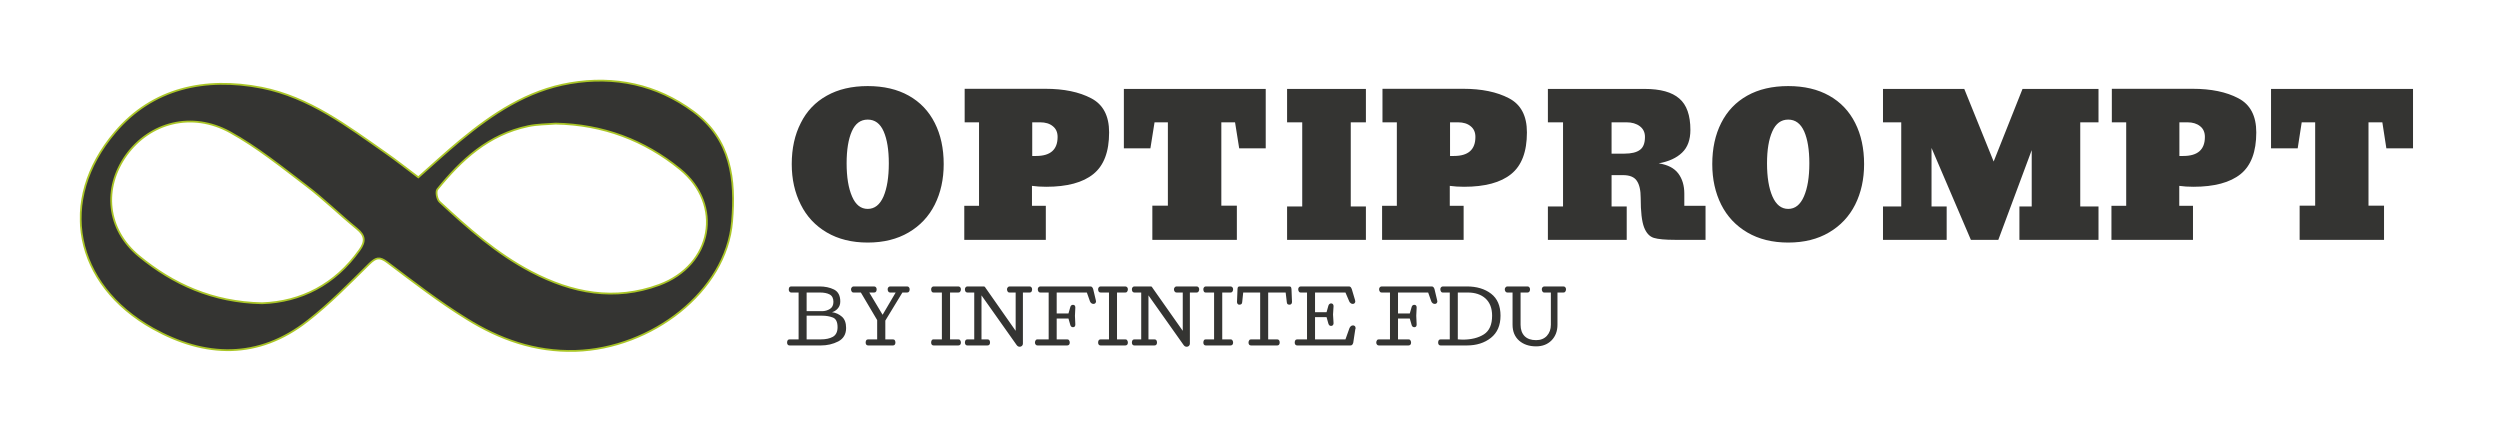 <svg xmlns="http://www.w3.org/2000/svg" version="1.1" xmlns:xlink="http://www.w3.org/1999/xlink" xmlns:svgjs="http://svgjs.dev/svgjs" viewBox="0 0 19.315 3.335"><g transform="matrix(1,0,0,1,6.071,0.665)"><g><path d=" M 0.317 1.131 Q 0.184 1.053 0.116 0.916 Q 0.046 0.778 0.046 0.603 Q 0.046 0.421 0.116 0.285 Q 0.184 0.148 0.317 0.074 Q 0.449 0 0.633 0 Q 0.818 0 0.95 0.074 Q 1.082 0.148 1.151 0.285 Q 1.22 0.421 1.22 0.603 Q 1.22 0.778 1.151 0.916 Q 1.082 1.053 0.949 1.131 Q 0.816 1.209 0.633 1.209 Q 0.45 1.209 0.317 1.131 M 0.755 0.853 Q 0.796 0.757 0.796 0.597 Q 0.796 0.441 0.756 0.35 Q 0.716 0.259 0.633 0.259 Q 0.55 0.259 0.51 0.35 Q 0.47 0.441 0.47 0.597 Q 0.47 0.757 0.512 0.853 Q 0.553 0.949 0.633 0.949 Q 0.713 0.949 0.755 0.853 M 1.379 0.925 L 1.493 0.925 L 1.493 0.28 L 1.382 0.28 L 1.382 0.021 L 2.006 0.021 Q 2.22 0.021 2.359 0.094 Q 2.498 0.166 2.498 0.358 Q 2.498 0.582 2.376 0.68 Q 2.255 0.778 2.012 0.778 Q 1.952 0.778 1.902 0.771 L 1.902 0.925 L 2.009 0.925 L 2.009 1.188 L 1.379 1.188 L 1.379 0.925 M 1.934 0.54 Q 2.1 0.54 2.1 0.393 Q 2.1 0.339 2.063 0.31 Q 2.027 0.28 1.965 0.28 L 1.904 0.28 L 1.904 0.54 L 1.934 0.54 M 2.832 1.188 L 2.832 0.924 L 2.952 0.924 L 2.952 0.28 L 2.849 0.28 L 2.817 0.481 L 2.612 0.481 L 2.612 0.022 L 3.708 0.022 L 3.708 0.481 L 3.503 0.481 L 3.471 0.28 L 3.365 0.28 L 3.365 0.924 L 3.485 0.924 L 3.485 1.188 L 2.832 1.188 M 3.873 1.188 L 3.873 0.93 L 3.99 0.93 L 3.99 0.28 L 3.873 0.28 L 3.873 0.022 L 4.482 0.022 L 4.482 0.28 L 4.365 0.28 L 4.365 0.93 L 4.482 0.93 L 4.482 1.188 L 3.873 1.188 M 4.607 0.925 L 4.721 0.925 L 4.721 0.28 L 4.61 0.28 L 4.61 0.021 L 5.234 0.021 Q 5.448 0.021 5.587 0.094 Q 5.726 0.166 5.726 0.358 Q 5.726 0.582 5.604 0.68 Q 5.483 0.778 5.24 0.778 Q 5.18 0.778 5.13 0.771 L 5.13 0.925 L 5.237 0.925 L 5.237 1.188 L 4.607 1.188 L 4.607 0.925 M 5.162 0.54 Q 5.328 0.54 5.328 0.393 Q 5.328 0.339 5.291 0.31 Q 5.255 0.28 5.193 0.28 L 5.132 0.28 L 5.132 0.54 L 5.162 0.54 M 5.888 0.93 L 6.005 0.93 L 6.005 0.28 L 5.888 0.28 L 5.888 0.022 L 6.636 0.022 Q 6.818 0.022 6.903 0.096 Q 6.989 0.169 6.989 0.339 Q 6.989 0.453 6.925 0.514 Q 6.861 0.576 6.744 0.597 Q 6.849 0.613 6.896 0.676 Q 6.942 0.738 6.942 0.831 L 6.942 0.925 L 7.106 0.925 L 7.106 1.188 L 6.87 1.188 Q 6.756 1.188 6.707 1.173 Q 6.657 1.158 6.631 1.091 Q 6.605 1.023 6.605 0.865 Q 6.605 0.775 6.575 0.732 Q 6.546 0.688 6.468 0.688 L 6.38 0.688 L 6.38 0.93 L 6.497 0.93 L 6.497 1.188 L 5.888 1.188 L 5.888 0.93 M 6.48 0.522 Q 6.56 0.522 6.599 0.493 Q 6.638 0.465 6.638 0.393 Q 6.638 0.34 6.598 0.31 Q 6.558 0.28 6.495 0.28 L 6.38 0.28 L 6.38 0.522 L 6.48 0.522 M 7.429 1.131 Q 7.296 1.053 7.227 0.916 Q 7.158 0.778 7.158 0.603 Q 7.158 0.421 7.227 0.285 Q 7.296 0.148 7.428 0.074 Q 7.56 0 7.745 0 Q 7.929 0 8.061 0.074 Q 8.193 0.148 8.262 0.285 Q 8.331 0.421 8.331 0.603 Q 8.331 0.778 8.262 0.916 Q 8.193 1.053 8.06 1.131 Q 7.928 1.209 7.745 1.209 Q 7.562 1.209 7.429 1.131 M 7.866 0.853 Q 7.908 0.757 7.908 0.597 Q 7.908 0.441 7.868 0.35 Q 7.827 0.259 7.745 0.259 Q 7.662 0.259 7.622 0.35 Q 7.581 0.441 7.581 0.597 Q 7.581 0.757 7.623 0.853 Q 7.665 0.949 7.745 0.949 Q 7.824 0.949 7.866 0.853 M 8.477 1.188 L 8.477 0.93 L 8.618 0.93 L 8.618 0.28 L 8.477 0.28 L 8.477 0.022 L 9.105 0.022 L 9.332 0.583 L 9.555 0.022 L 10.142 0.022 L 10.142 0.28 L 10.001 0.28 L 10.001 0.93 L 10.142 0.93 L 10.142 1.188 L 9.531 1.188 L 9.531 0.93 L 9.626 0.93 L 9.626 0.495 L 9.368 1.188 L 9.156 1.188 L 8.852 0.478 L 8.852 0.93 L 8.969 0.93 L 8.969 1.188 L 8.477 1.188 M 10.242 0.925 L 10.356 0.925 L 10.356 0.28 L 10.245 0.28 L 10.245 0.021 L 10.869 0.021 Q 11.084 0.021 11.222 0.094 Q 11.361 0.166 11.361 0.358 Q 11.361 0.582 11.24 0.68 Q 11.118 0.778 10.875 0.778 Q 10.815 0.778 10.766 0.771 L 10.766 0.925 L 10.872 0.925 L 10.872 1.188 L 10.242 1.188 L 10.242 0.925 M 10.797 0.54 Q 10.964 0.54 10.964 0.393 Q 10.964 0.339 10.927 0.31 Q 10.89 0.28 10.829 0.28 L 10.767 0.28 L 10.767 0.54 L 10.797 0.54 M 11.696 1.188 L 11.696 0.924 L 11.816 0.924 L 11.816 0.28 L 11.712 0.28 L 11.681 0.481 L 11.475 0.481 L 11.475 0.022 L 12.572 0.022 L 12.572 0.481 L 12.366 0.481 L 12.335 0.28 L 12.228 0.28 L 12.228 0.924 L 12.348 0.924 L 12.348 1.188 L 11.696 1.188" fill="#343432" fill-rule="nonzero"></path></g><g><path d=" M 0.466 1.869 Q 0.466 1.941 0.405 1.973 Q 0.344 2.004 0.271 2.004 L 0.029 2.004 Q 0.02 2.004 0.015 1.998 Q 0.01 1.991 0.01 1.982 Q 0.01 1.972 0.014 1.965 Q 0.019 1.957 0.029 1.957 L 0.099 1.957 L 0.099 1.595 L 0.042 1.595 Q 0.033 1.595 0.028 1.588 Q 0.023 1.581 0.023 1.572 Q 0.023 1.563 0.027 1.555 Q 0.032 1.548 0.042 1.548 L 0.259 1.548 Q 0.325 1.548 0.373 1.572 Q 0.421 1.597 0.421 1.664 Q 0.421 1.697 0.402 1.718 Q 0.383 1.74 0.357 1.747 Q 0.401 1.753 0.434 1.782 Q 0.466 1.81 0.466 1.869 L 0.466 1.869 M 0.4 1.863 Q 0.4 1.802 0.363 1.788 Q 0.327 1.774 0.281 1.774 L 0.161 1.774 L 0.161 1.957 L 0.272 1.957 Q 0.328 1.957 0.364 1.937 Q 0.4 1.916 0.4 1.863 L 0.4 1.863 M 0.368 1.667 Q 0.368 1.626 0.339 1.61 Q 0.311 1.595 0.264 1.595 L 0.161 1.595 L 0.161 1.739 L 0.281 1.739 Q 0.313 1.739 0.341 1.722 Q 0.368 1.705 0.368 1.667 L 0.368 1.667 M 0.957 1.57 Q 0.957 1.58 0.953 1.587 Q 0.948 1.595 0.938 1.595 L 0.901 1.595 L 0.769 1.812 L 0.769 1.957 L 0.828 1.957 Q 0.838 1.957 0.843 1.965 Q 0.847 1.972 0.847 1.982 Q 0.847 1.991 0.842 1.998 Q 0.837 2.004 0.828 2.004 L 0.637 2.004 Q 0.627 2.004 0.622 1.998 Q 0.617 1.991 0.617 1.982 Q 0.617 1.972 0.621 1.965 Q 0.626 1.957 0.636 1.957 L 0.706 1.957 L 0.706 1.808 L 0.58 1.595 L 0.524 1.595 Q 0.513 1.595 0.509 1.587 Q 0.504 1.58 0.504 1.57 Q 0.504 1.561 0.51 1.555 Q 0.515 1.548 0.524 1.548 L 0.682 1.548 Q 0.692 1.548 0.697 1.555 Q 0.702 1.561 0.702 1.57 Q 0.702 1.58 0.698 1.587 Q 0.693 1.595 0.683 1.595 L 0.645 1.595 L 0.748 1.767 L 0.849 1.595 L 0.806 1.595 Q 0.796 1.595 0.792 1.587 Q 0.787 1.58 0.787 1.57 Q 0.787 1.561 0.792 1.555 Q 0.797 1.548 0.807 1.548 L 0.938 1.548 Q 0.947 1.548 0.952 1.555 Q 0.957 1.561 0.957 1.57 L 0.957 1.57 M 1.123 1.982 Q 1.123 1.972 1.127 1.965 Q 1.131 1.957 1.142 1.957 L 1.206 1.957 L 1.206 1.595 L 1.142 1.595 Q 1.131 1.595 1.127 1.587 Q 1.123 1.58 1.123 1.57 Q 1.123 1.561 1.128 1.555 Q 1.133 1.548 1.142 1.548 L 1.333 1.548 Q 1.342 1.548 1.348 1.555 Q 1.353 1.561 1.353 1.57 Q 1.353 1.58 1.348 1.587 Q 1.344 1.595 1.334 1.595 L 1.269 1.595 L 1.269 1.957 L 1.334 1.957 Q 1.344 1.957 1.348 1.965 Q 1.353 1.972 1.353 1.982 Q 1.353 1.991 1.348 1.998 Q 1.342 2.004 1.333 2.004 L 1.142 2.004 Q 1.133 2.004 1.128 1.998 Q 1.123 1.991 1.123 1.982 L 1.123 1.982 M 1.384 1.57 Q 1.384 1.561 1.389 1.555 Q 1.394 1.548 1.403 1.548 L 1.527 1.548 Q 1.533 1.548 1.536 1.55 Q 1.54 1.552 1.542 1.557 L 1.776 1.891 L 1.776 1.595 L 1.729 1.595 Q 1.718 1.595 1.714 1.587 Q 1.709 1.58 1.709 1.57 Q 1.709 1.561 1.715 1.555 Q 1.72 1.548 1.729 1.548 L 1.884 1.548 Q 1.893 1.548 1.898 1.555 Q 1.903 1.561 1.903 1.57 Q 1.903 1.58 1.899 1.587 Q 1.895 1.595 1.885 1.595 L 1.832 1.595 L 1.832 1.99 Q 1.832 2 1.825 2.007 Q 1.817 2.014 1.808 2.014 Q 1.799 2.014 1.793 2.01 Q 1.787 2.006 1.783 2 L 1.512 1.617 L 1.512 1.957 L 1.559 1.957 Q 1.569 1.957 1.574 1.965 Q 1.578 1.972 1.578 1.982 Q 1.578 1.991 1.573 1.998 Q 1.568 2.004 1.558 2.004 L 1.403 2.004 Q 1.394 2.004 1.389 1.998 Q 1.384 1.991 1.384 1.982 Q 1.384 1.972 1.388 1.965 Q 1.393 1.957 1.403 1.957 L 1.456 1.957 L 1.456 1.595 L 1.403 1.595 Q 1.393 1.595 1.388 1.587 Q 1.384 1.58 1.384 1.57 L 1.384 1.57 M 2.174 2.004 Q 2.183 2.004 2.189 1.998 Q 2.194 1.991 2.194 1.982 Q 2.194 1.972 2.189 1.965 Q 2.185 1.957 2.175 1.957 L 2.093 1.957 L 2.093 1.796 L 2.184 1.796 L 2.198 1.845 Q 2.2 1.853 2.205 1.858 Q 2.211 1.863 2.219 1.863 Q 2.228 1.863 2.233 1.857 Q 2.237 1.851 2.237 1.842 L 2.234 1.775 L 2.237 1.711 Q 2.237 1.702 2.233 1.696 Q 2.228 1.69 2.219 1.69 Q 2.211 1.69 2.205 1.695 Q 2.2 1.7 2.198 1.708 L 2.184 1.757 L 2.093 1.757 L 2.093 1.595 L 2.326 1.595 L 2.35 1.663 Q 2.353 1.671 2.36 1.677 Q 2.367 1.683 2.377 1.683 Q 2.386 1.683 2.391 1.678 Q 2.397 1.672 2.397 1.663 Q 2.397 1.661 2.396 1.659 Q 2.396 1.656 2.395 1.653 L 2.375 1.569 Q 2.372 1.559 2.367 1.554 Q 2.363 1.548 2.353 1.548 L 1.967 1.548 Q 1.958 1.548 1.952 1.555 Q 1.947 1.561 1.947 1.57 Q 1.947 1.58 1.952 1.587 Q 1.956 1.595 1.966 1.595 L 2.031 1.595 L 2.031 1.957 L 1.945 1.957 Q 1.934 1.957 1.93 1.965 Q 1.925 1.972 1.925 1.982 Q 1.925 1.991 1.931 1.998 Q 1.936 2.004 1.945 2.004 L 2.174 2.004 M 2.413 1.982 Q 2.413 1.972 2.417 1.965 Q 2.422 1.957 2.432 1.957 L 2.497 1.957 L 2.497 1.595 L 2.432 1.595 Q 2.422 1.595 2.417 1.587 Q 2.413 1.58 2.413 1.57 Q 2.413 1.561 2.418 1.555 Q 2.423 1.548 2.432 1.548 L 2.623 1.548 Q 2.632 1.548 2.638 1.555 Q 2.643 1.561 2.643 1.57 Q 2.643 1.58 2.638 1.587 Q 2.634 1.595 2.624 1.595 L 2.559 1.595 L 2.559 1.957 L 2.624 1.957 Q 2.634 1.957 2.638 1.965 Q 2.643 1.972 2.643 1.982 Q 2.643 1.991 2.638 1.998 Q 2.632 2.004 2.623 2.004 L 2.432 2.004 Q 2.423 2.004 2.418 1.998 Q 2.413 1.991 2.413 1.982 L 2.413 1.982 M 2.674 1.57 Q 2.674 1.561 2.679 1.555 Q 2.684 1.548 2.693 1.548 L 2.817 1.548 Q 2.823 1.548 2.827 1.55 Q 2.83 1.552 2.832 1.557 L 3.067 1.891 L 3.067 1.595 L 3.019 1.595 Q 3.009 1.595 3.004 1.587 Q 2.999 1.58 2.999 1.57 Q 2.999 1.561 3.005 1.555 Q 3.01 1.548 3.019 1.548 L 3.174 1.548 Q 3.184 1.548 3.189 1.555 Q 3.194 1.561 3.194 1.57 Q 3.194 1.58 3.189 1.587 Q 3.185 1.595 3.175 1.595 L 3.122 1.595 L 3.122 1.99 Q 3.122 2 3.115 2.007 Q 3.108 2.014 3.098 2.014 Q 3.089 2.014 3.083 2.01 Q 3.077 2.006 3.073 2 L 2.802 1.617 L 2.802 1.957 L 2.849 1.957 Q 2.859 1.957 2.864 1.965 Q 2.868 1.972 2.868 1.982 Q 2.868 1.991 2.863 1.998 Q 2.858 2.004 2.848 2.004 L 2.693 2.004 Q 2.684 2.004 2.679 1.998 Q 2.674 1.991 2.674 1.982 Q 2.674 1.972 2.678 1.965 Q 2.683 1.957 2.693 1.957 L 2.746 1.957 L 2.746 1.595 L 2.693 1.595 Q 2.683 1.595 2.678 1.587 Q 2.674 1.58 2.674 1.57 L 2.674 1.57 M 3.226 1.982 Q 3.226 1.972 3.23 1.965 Q 3.234 1.957 3.244 1.957 L 3.309 1.957 L 3.309 1.595 L 3.244 1.595 Q 3.234 1.595 3.23 1.587 Q 3.226 1.58 3.226 1.57 Q 3.226 1.561 3.231 1.555 Q 3.236 1.548 3.245 1.548 L 3.436 1.548 Q 3.445 1.548 3.451 1.555 Q 3.456 1.561 3.456 1.57 Q 3.456 1.58 3.451 1.587 Q 3.447 1.595 3.437 1.595 L 3.372 1.595 L 3.372 1.957 L 3.437 1.957 Q 3.447 1.957 3.451 1.965 Q 3.456 1.972 3.456 1.982 Q 3.456 1.991 3.451 1.998 Q 3.445 2.004 3.436 2.004 L 3.245 2.004 Q 3.236 2.004 3.231 1.998 Q 3.226 1.991 3.226 1.982 L 3.226 1.982 M 3.504 1.689 Q 3.495 1.689 3.491 1.683 Q 3.486 1.677 3.486 1.668 L 3.49 1.569 Q 3.49 1.558 3.494 1.553 Q 3.497 1.548 3.506 1.548 L 3.89 1.548 Q 3.899 1.548 3.903 1.553 Q 3.906 1.559 3.907 1.569 L 3.911 1.668 Q 3.911 1.677 3.906 1.683 Q 3.901 1.689 3.892 1.689 Q 3.883 1.689 3.877 1.685 Q 3.872 1.681 3.871 1.671 L 3.862 1.595 L 3.727 1.595 L 3.727 1.957 L 3.797 1.957 Q 3.807 1.957 3.812 1.965 Q 3.816 1.972 3.816 1.982 Q 3.816 1.991 3.811 1.998 Q 3.806 2.004 3.797 2.004 L 3.595 2.004 Q 3.585 2.004 3.58 1.998 Q 3.575 1.991 3.575 1.982 Q 3.575 1.972 3.58 1.965 Q 3.584 1.957 3.594 1.957 L 3.665 1.957 L 3.665 1.595 L 3.534 1.595 L 3.526 1.671 Q 3.525 1.681 3.519 1.685 Q 3.513 1.689 3.504 1.689 L 3.504 1.689 M 4.232 1.832 Q 4.232 1.841 4.227 1.847 Q 4.222 1.853 4.213 1.853 Q 4.205 1.853 4.199 1.848 Q 4.194 1.842 4.192 1.835 L 4.178 1.785 L 4.089 1.785 L 4.089 1.957 L 4.324 1.957 L 4.355 1.87 Q 4.359 1.861 4.366 1.855 Q 4.372 1.849 4.383 1.849 Q 4.391 1.849 4.397 1.855 Q 4.402 1.86 4.402 1.869 Q 4.402 1.872 4.402 1.874 Q 4.401 1.877 4.4 1.879 L 4.384 1.984 Q 4.381 1.993 4.376 1.999 Q 4.371 2.004 4.362 2.004 L 3.952 2.004 Q 3.942 2.004 3.937 1.998 Q 3.932 1.991 3.932 1.982 Q 3.932 1.972 3.936 1.965 Q 3.941 1.957 3.951 1.957 L 4.027 1.957 L 4.027 1.595 L 3.978 1.595 Q 3.968 1.595 3.964 1.587 Q 3.959 1.58 3.959 1.57 Q 3.959 1.561 3.964 1.555 Q 3.969 1.548 3.979 1.548 L 4.351 1.548 Q 4.36 1.548 4.365 1.554 Q 4.369 1.559 4.373 1.569 L 4.398 1.653 Q 4.399 1.656 4.399 1.659 Q 4.4 1.661 4.4 1.663 Q 4.4 1.672 4.394 1.678 Q 4.389 1.683 4.38 1.683 Q 4.371 1.683 4.364 1.677 Q 4.356 1.671 4.353 1.663 L 4.324 1.595 L 4.089 1.595 L 4.089 1.747 L 4.178 1.747 L 4.192 1.697 Q 4.194 1.69 4.199 1.685 Q 4.205 1.679 4.213 1.679 Q 4.222 1.679 4.227 1.685 Q 4.232 1.691 4.232 1.7 L 4.228 1.765 L 4.232 1.832 M 4.811 2.004 Q 4.82 2.004 4.826 1.998 Q 4.831 1.991 4.831 1.982 Q 4.831 1.972 4.826 1.965 Q 4.822 1.957 4.812 1.957 L 4.73 1.957 L 4.73 1.796 L 4.821 1.796 L 4.835 1.845 Q 4.837 1.853 4.842 1.858 Q 4.848 1.863 4.856 1.863 Q 4.865 1.863 4.87 1.857 Q 4.874 1.851 4.874 1.842 L 4.871 1.775 L 4.874 1.711 Q 4.874 1.702 4.87 1.696 Q 4.865 1.69 4.856 1.69 Q 4.848 1.69 4.842 1.695 Q 4.837 1.7 4.835 1.708 L 4.821 1.757 L 4.73 1.757 L 4.73 1.595 L 4.963 1.595 L 4.987 1.663 Q 4.99 1.671 4.997 1.677 Q 5.004 1.683 5.014 1.683 Q 5.023 1.683 5.028 1.678 Q 5.034 1.672 5.034 1.663 Q 5.034 1.661 5.033 1.659 Q 5.033 1.656 5.032 1.653 L 5.012 1.569 Q 5.009 1.559 5.004 1.554 Q 5 1.548 4.99 1.548 L 4.604 1.548 Q 4.595 1.548 4.589 1.555 Q 4.584 1.561 4.584 1.57 Q 4.584 1.58 4.589 1.587 Q 4.593 1.595 4.603 1.595 L 4.668 1.595 L 4.668 1.957 L 4.581 1.957 Q 4.571 1.957 4.567 1.965 Q 4.562 1.972 4.562 1.982 Q 4.562 1.991 4.568 1.998 Q 4.573 2.004 4.582 2.004 L 4.811 2.004 M 5.457 1.774 Q 5.457 1.688 5.406 1.641 Q 5.355 1.595 5.269 1.595 L 5.192 1.595 L 5.192 1.957 Q 5.202 1.958 5.211 1.958 Q 5.22 1.959 5.229 1.959 Q 5.33 1.959 5.394 1.918 Q 5.457 1.877 5.457 1.774 L 5.457 1.774 M 5.522 1.774 Q 5.522 1.886 5.448 1.945 Q 5.374 2.004 5.261 2.004 L 5.059 2.004 Q 5.05 2.004 5.045 1.998 Q 5.04 1.991 5.04 1.982 Q 5.04 1.972 5.044 1.965 Q 5.049 1.957 5.059 1.957 L 5.13 1.957 L 5.13 1.595 L 5.076 1.595 Q 5.066 1.595 5.062 1.587 Q 5.057 1.58 5.057 1.57 Q 5.057 1.561 5.062 1.555 Q 5.068 1.548 5.077 1.548 L 5.261 1.548 Q 5.376 1.548 5.449 1.604 Q 5.522 1.66 5.522 1.774 L 5.522 1.774 M 5.797 2.011 Q 5.717 2.011 5.666 1.967 Q 5.615 1.922 5.615 1.844 L 5.615 1.595 L 5.575 1.595 Q 5.565 1.595 5.56 1.587 Q 5.555 1.58 5.555 1.57 Q 5.555 1.561 5.561 1.555 Q 5.566 1.548 5.575 1.548 L 5.731 1.548 Q 5.74 1.548 5.745 1.555 Q 5.75 1.561 5.75 1.57 Q 5.75 1.58 5.746 1.587 Q 5.741 1.595 5.731 1.595 L 5.677 1.595 L 5.677 1.844 Q 5.677 1.9 5.708 1.932 Q 5.739 1.963 5.797 1.963 Q 5.849 1.963 5.88 1.93 Q 5.911 1.896 5.911 1.844 L 5.911 1.595 L 5.86 1.595 Q 5.85 1.595 5.846 1.587 Q 5.841 1.58 5.841 1.57 Q 5.841 1.561 5.846 1.555 Q 5.852 1.548 5.861 1.548 L 6.008 1.548 Q 6.018 1.548 6.023 1.555 Q 6.028 1.561 6.028 1.57 Q 6.028 1.58 6.023 1.587 Q 6.019 1.595 6.009 1.595 L 5.962 1.595 L 5.962 1.844 Q 5.962 1.918 5.916 1.965 Q 5.87 2.011 5.797 2.011 L 5.797 2.011" fill="#343432" fill-rule="nonzero"></path></g><g clip-path="url(#SvgjsClipPath1001)"><g clip-path="url(#ac75efc67-c8db-489c-bf4d-19bd7ee078e3470fd4e3-eae6-4098-915a-e7655613ab6d)"><path d=" M -2.839 0.705 C -2.731 0.609 -2.626 0.512 -2.516 0.421 C -2.266 0.214 -1.997 0.034 -1.667 -0.022 C -1.321 -0.081 -0.996 -0.011 -0.715 0.196 C -0.422 0.412 -0.387 0.721 -0.415 1.048 C -0.461 1.588 -1.038 2.028 -1.624 2.046 C -1.94 2.055 -2.212 1.956 -2.465 1.799 C -2.679 1.667 -2.878 1.513 -3.078 1.362 C -3.14 1.315 -3.167 1.325 -3.218 1.374 C -3.372 1.526 -3.524 1.682 -3.695 1.815 C -4.076 2.113 -4.488 2.098 -4.89 1.873 C -5.499 1.532 -5.629 0.883 -5.182 0.357 C -4.892 0.015 -4.486 -0.072 -4.049 0.013 C -3.681 0.086 -3.388 0.309 -3.092 0.516 C -3.007 0.575 -2.926 0.64 -2.839 0.705 M -1.778 0.29 C -1.849 0.296 -1.921 0.295 -1.99 0.31 C -2.296 0.374 -2.508 0.57 -2.692 0.798 C -2.706 0.816 -2.695 0.876 -2.674 0.895 C -2.456 1.097 -2.234 1.295 -1.966 1.435 C -1.651 1.6 -1.322 1.663 -0.978 1.536 C -0.566 1.384 -0.481 0.916 -0.817 0.642 C -1.092 0.418 -1.413 0.297 -1.778 0.29 M -4.046 1.678 C -3.744 1.667 -3.483 1.534 -3.294 1.268 C -3.246 1.202 -3.248 1.155 -3.314 1.102 C -3.446 0.994 -3.568 0.874 -3.703 0.771 C -3.895 0.625 -4.084 0.472 -4.294 0.356 C -4.588 0.195 -4.912 0.28 -5.095 0.533 C -5.277 0.788 -5.248 1.107 -4.997 1.314 C -4.734 1.53 -4.43 1.67 -4.046 1.678" fill="#343432" transform="matrix(1,0,0,1,0,0)" fill-rule="nonzero"></path></g><g clip-path="url(#ac75efc67-c8db-489c-bf4d-19bd7ee078e3470fd4e3-eae6-4098-915a-e7655613ab6d)"><path d=" M -2.839 0.705 C -2.731 0.609 -2.626 0.512 -2.516 0.421 C -2.266 0.214 -1.997 0.034 -1.667 -0.022 C -1.321 -0.081 -0.996 -0.011 -0.715 0.196 C -0.422 0.412 -0.387 0.721 -0.415 1.048 C -0.461 1.588 -1.038 2.028 -1.624 2.046 C -1.94 2.055 -2.212 1.956 -2.465 1.799 C -2.679 1.667 -2.878 1.513 -3.078 1.362 C -3.14 1.315 -3.167 1.325 -3.218 1.374 C -3.372 1.526 -3.524 1.682 -3.695 1.815 C -4.076 2.113 -4.488 2.098 -4.89 1.873 C -5.499 1.532 -5.629 0.883 -5.182 0.357 C -4.892 0.015 -4.486 -0.072 -4.049 0.013 C -3.681 0.086 -3.388 0.309 -3.092 0.516 C -3.007 0.575 -2.926 0.64 -2.839 0.705 Z M -1.778 0.29 C -1.849 0.296 -1.921 0.295 -1.99 0.31 C -2.296 0.374 -2.508 0.57 -2.692 0.798 C -2.706 0.816 -2.695 0.876 -2.674 0.895 C -2.456 1.097 -2.234 1.295 -1.966 1.435 C -1.651 1.6 -1.322 1.663 -0.978 1.536 C -0.566 1.384 -0.481 0.916 -0.817 0.642 C -1.092 0.418 -1.413 0.297 -1.778 0.29 Z M -4.046 1.678 C -3.744 1.667 -3.483 1.534 -3.294 1.268 C -3.246 1.202 -3.248 1.155 -3.314 1.102 C -3.446 0.994 -3.568 0.874 -3.703 0.771 C -3.895 0.625 -4.084 0.472 -4.294 0.356 C -4.588 0.195 -4.912 0.28 -5.095 0.533 C -5.277 0.788 -5.248 1.107 -4.997 1.314 C -4.734 1.53 -4.43 1.67 -4.046 1.678 Z" fill="none" transform="matrix(1,0,0,1,0,0)" fill-rule="nonzero" stroke-dasharray="none" stroke-miterlimit="10" stroke-linejoin="miter" stroke-linecap="butt" stroke-width="0.014" stroke="#aac527"></path></g></g></g><defs><clipPath id="SvgjsClipPath1001"><path d=" M -5.454 -0.049 h 5.054 v 2.102 h -5.054 Z"></path></clipPath><clipPath id="ac75efc67-c8db-489c-bf4d-19bd7ee078e3470fd4e3-eae6-4098-915a-e7655613ab6d"><path d=" M -5.454 2.053 L -0.4 2.053 L -0.4 -0.049 L -5.454 -0.049 Z"></path></clipPath></defs></svg>